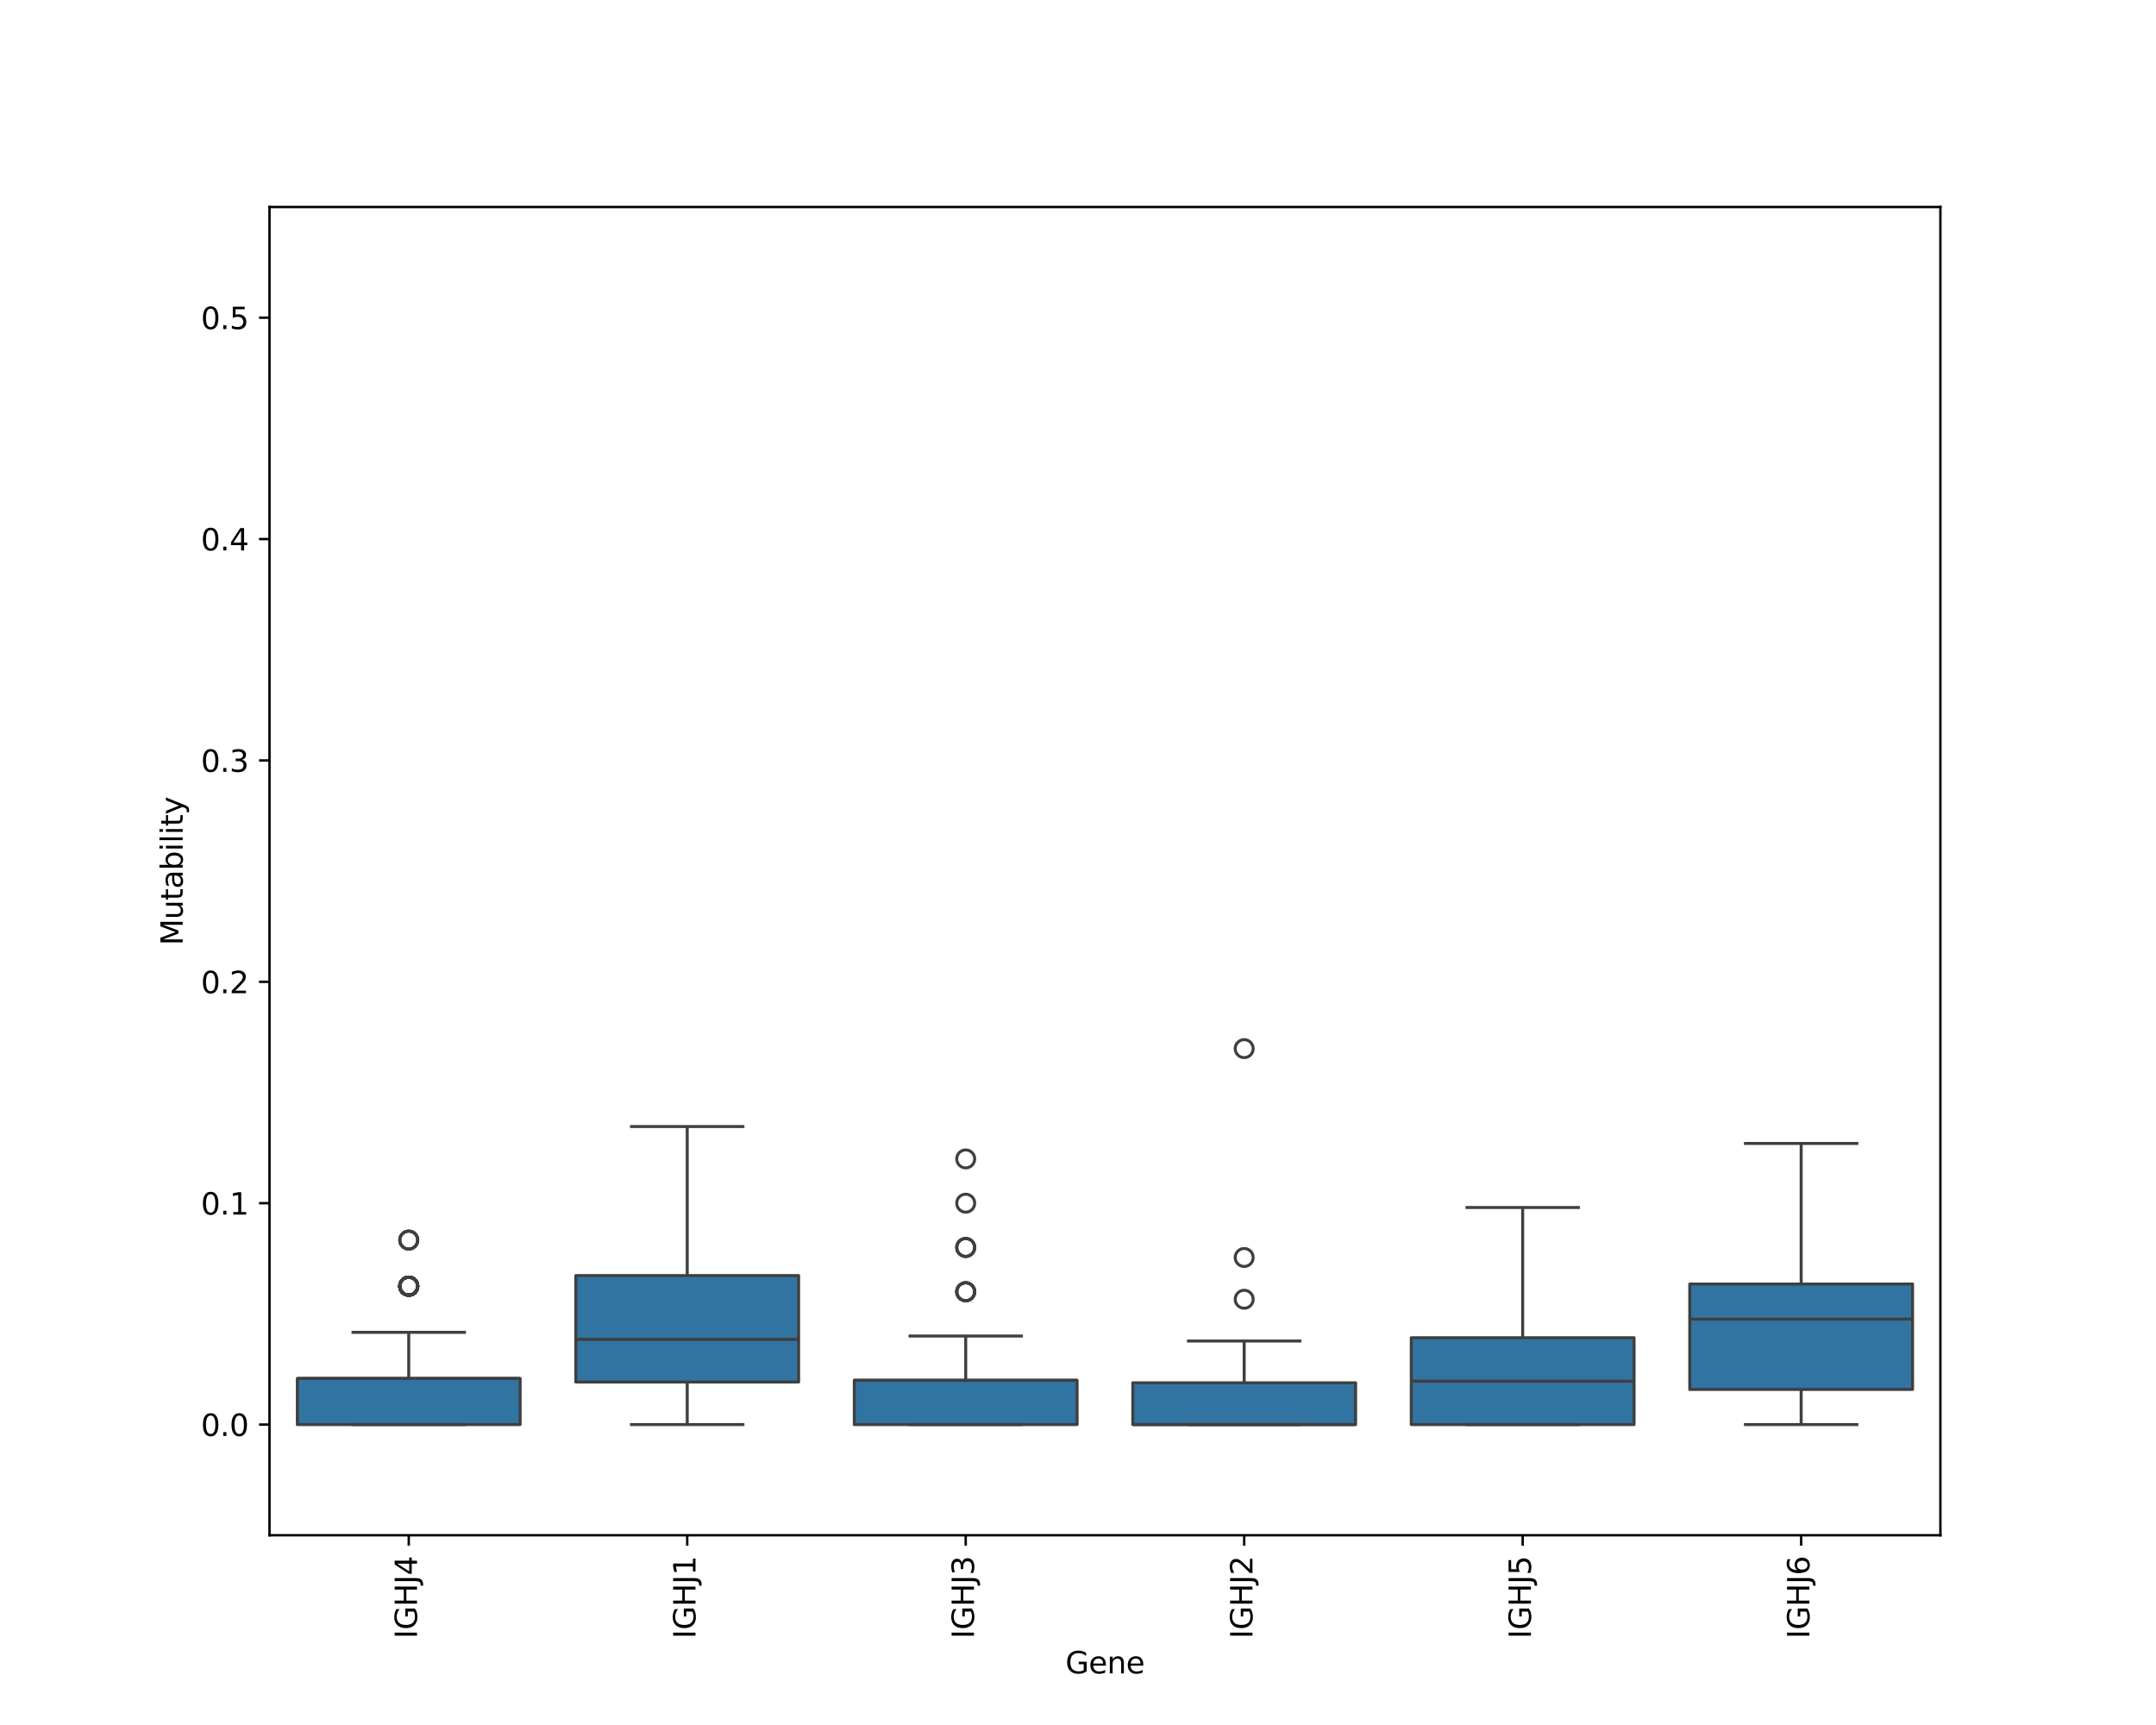 <?xml version="1.0" encoding="utf-8" standalone="no"?>
<!DOCTYPE svg PUBLIC "-//W3C//DTD SVG 1.1//EN"
  "http://www.w3.org/Graphics/SVG/1.1/DTD/svg11.dtd">
<svg xmlns:xlink="http://www.w3.org/1999/xlink" width="720pt" height="576pt" viewBox="0 0 720 576" xmlns="http://www.w3.org/2000/svg" version="1.1">
 <defs>
  <style type="text/css">*{stroke-linejoin: round; stroke-linecap: butt}</style>
 </defs>
 <g id="figure_1">
  <g id="patch_1">
   <path d="M 0 576 
L 720 576 
L 720 0 
L 0 0 
z
" style="fill: #ffffff"/>
  </g>
  <g id="axes_1">
   <g id="patch_2">
    <path d="M 90 512.64 
L 648 512.64 
L 648 69.12 
L 90 69.12 
z
" style="fill: #ffffff"/>
   </g>
   <g id="matplotlib.axis_1">
    <g id="xtick_1">
     <g id="line2d_1">
      <defs>
       <path id="m7b6766f73d" d="M 0 0 
L 0 3.5 
" style="stroke: #000000; stroke-width: 0.8"/>
      </defs>
      <g>
       <use xlink:href="#m7b6766f73d" x="136.5" y="512.64" style="stroke: #000000; stroke-width: 0.8"/>
      </g>
     </g>
     <g id="text_1">
      <!-- IGHJ4 -->
      <g transform="translate(139.259 547.171) rotate(-90) scale(0.1 -0.1)">
       <defs>
        <path id="DejaVuSans-49" d="M 628 4666 
L 1259 4666 
L 1259 0 
L 628 0 
L 628 4666 
z
" transform="scale(0.016)"/>
        <path id="DejaVuSans-47" d="M 3809 666 
L 3809 1919 
L 2778 1919 
L 2778 2438 
L 4434 2438 
L 4434 434 
Q 4069 175 3628 42 
Q 3188 -91 2688 -91 
Q 1594 -91 976 548 
Q 359 1188 359 2328 
Q 359 3472 976 4111 
Q 1594 4750 2688 4750 
Q 3144 4750 3555 4637 
Q 3966 4525 4313 4306 
L 4313 3634 
Q 3963 3931 3569 4081 
Q 3175 4231 2741 4231 
Q 1884 4231 1454 3753 
Q 1025 3275 1025 2328 
Q 1025 1384 1454 906 
Q 1884 428 2741 428 
Q 3075 428 3337 486 
Q 3600 544 3809 666 
z
" transform="scale(0.016)"/>
        <path id="DejaVuSans-48" d="M 628 4666 
L 1259 4666 
L 1259 2753 
L 3553 2753 
L 3553 4666 
L 4184 4666 
L 4184 0 
L 3553 0 
L 3553 2222 
L 1259 2222 
L 1259 0 
L 628 0 
L 628 4666 
z
" transform="scale(0.016)"/>
        <path id="DejaVuSans-4a" d="M 628 4666 
L 1259 4666 
L 1259 325 
Q 1259 -519 939 -900 
Q 619 -1281 -91 -1281 
L -331 -1281 
L -331 -750 
L -134 -750 
Q 284 -750 456 -515 
Q 628 -281 628 325 
L 628 4666 
z
" transform="scale(0.016)"/>
        <path id="DejaVuSans-34" d="M 2419 4116 
L 825 1625 
L 2419 1625 
L 2419 4116 
z
M 2253 4666 
L 3047 4666 
L 3047 1625 
L 3713 1625 
L 3713 1100 
L 3047 1100 
L 3047 0 
L 2419 0 
L 2419 1100 
L 313 1100 
L 313 1709 
L 2253 4666 
z
" transform="scale(0.016)"/>
       </defs>
       <use xlink:href="#DejaVuSans-49"/>
       <use xlink:href="#DejaVuSans-47" x="29.492"/>
       <use xlink:href="#DejaVuSans-48" x="106.982"/>
       <use xlink:href="#DejaVuSans-4a" x="182.178"/>
       <use xlink:href="#DejaVuSans-34" x="211.67"/>
      </g>
     </g>
    </g>
    <g id="xtick_2">
     <g id="line2d_2">
      <g>
       <use xlink:href="#m7b6766f73d" x="229.5" y="512.64" style="stroke: #000000; stroke-width: 0.8"/>
      </g>
     </g>
     <g id="text_2">
      <!-- IGHJ1 -->
      <g transform="translate(232.259 547.171) rotate(-90) scale(0.1 -0.1)">
       <defs>
        <path id="DejaVuSans-31" d="M 794 531 
L 1825 531 
L 1825 4091 
L 703 3866 
L 703 4441 
L 1819 4666 
L 2450 4666 
L 2450 531 
L 3481 531 
L 3481 0 
L 794 0 
L 794 531 
z
" transform="scale(0.016)"/>
       </defs>
       <use xlink:href="#DejaVuSans-49"/>
       <use xlink:href="#DejaVuSans-47" x="29.492"/>
       <use xlink:href="#DejaVuSans-48" x="106.982"/>
       <use xlink:href="#DejaVuSans-4a" x="182.178"/>
       <use xlink:href="#DejaVuSans-31" x="211.67"/>
      </g>
     </g>
    </g>
    <g id="xtick_3">
     <g id="line2d_3">
      <g>
       <use xlink:href="#m7b6766f73d" x="322.5" y="512.64" style="stroke: #000000; stroke-width: 0.8"/>
      </g>
     </g>
     <g id="text_3">
      <!-- IGHJ3 -->
      <g transform="translate(325.259 547.171) rotate(-90) scale(0.1 -0.1)">
       <defs>
        <path id="DejaVuSans-33" d="M 2597 2516 
Q 3050 2419 3304 2112 
Q 3559 1806 3559 1356 
Q 3559 666 3084 287 
Q 2609 -91 1734 -91 
Q 1441 -91 1130 -33 
Q 819 25 488 141 
L 488 750 
Q 750 597 1062 519 
Q 1375 441 1716 441 
Q 2309 441 2620 675 
Q 2931 909 2931 1356 
Q 2931 1769 2642 2001 
Q 2353 2234 1838 2234 
L 1294 2234 
L 1294 2753 
L 1863 2753 
Q 2328 2753 2575 2939 
Q 2822 3125 2822 3475 
Q 2822 3834 2567 4026 
Q 2313 4219 1838 4219 
Q 1578 4219 1281 4162 
Q 984 4106 628 3988 
L 628 4550 
Q 988 4650 1302 4700 
Q 1616 4750 1894 4750 
Q 2613 4750 3031 4423 
Q 3450 4097 3450 3541 
Q 3450 3153 3228 2886 
Q 3006 2619 2597 2516 
z
" transform="scale(0.016)"/>
       </defs>
       <use xlink:href="#DejaVuSans-49"/>
       <use xlink:href="#DejaVuSans-47" x="29.492"/>
       <use xlink:href="#DejaVuSans-48" x="106.982"/>
       <use xlink:href="#DejaVuSans-4a" x="182.178"/>
       <use xlink:href="#DejaVuSans-33" x="211.67"/>
      </g>
     </g>
    </g>
    <g id="xtick_4">
     <g id="line2d_4">
      <g>
       <use xlink:href="#m7b6766f73d" x="415.5" y="512.64" style="stroke: #000000; stroke-width: 0.8"/>
      </g>
     </g>
     <g id="text_4">
      <!-- IGHJ2 -->
      <g transform="translate(418.259 547.171) rotate(-90) scale(0.1 -0.1)">
       <defs>
        <path id="DejaVuSans-32" d="M 1228 531 
L 3431 531 
L 3431 0 
L 469 0 
L 469 531 
Q 828 903 1448 1529 
Q 2069 2156 2228 2338 
Q 2531 2678 2651 2914 
Q 2772 3150 2772 3378 
Q 2772 3750 2511 3984 
Q 2250 4219 1831 4219 
Q 1534 4219 1204 4116 
Q 875 4013 500 3803 
L 500 4441 
Q 881 4594 1212 4672 
Q 1544 4750 1819 4750 
Q 2544 4750 2975 4387 
Q 3406 4025 3406 3419 
Q 3406 3131 3298 2873 
Q 3191 2616 2906 2266 
Q 2828 2175 2409 1742 
Q 1991 1309 1228 531 
z
" transform="scale(0.016)"/>
       </defs>
       <use xlink:href="#DejaVuSans-49"/>
       <use xlink:href="#DejaVuSans-47" x="29.492"/>
       <use xlink:href="#DejaVuSans-48" x="106.982"/>
       <use xlink:href="#DejaVuSans-4a" x="182.178"/>
       <use xlink:href="#DejaVuSans-32" x="211.67"/>
      </g>
     </g>
    </g>
    <g id="xtick_5">
     <g id="line2d_5">
      <g>
       <use xlink:href="#m7b6766f73d" x="508.5" y="512.64" style="stroke: #000000; stroke-width: 0.8"/>
      </g>
     </g>
     <g id="text_5">
      <!-- IGHJ5 -->
      <g transform="translate(511.259 547.171) rotate(-90) scale(0.1 -0.1)">
       <defs>
        <path id="DejaVuSans-35" d="M 691 4666 
L 3169 4666 
L 3169 4134 
L 1269 4134 
L 1269 2991 
Q 1406 3038 1543 3061 
Q 1681 3084 1819 3084 
Q 2600 3084 3056 2656 
Q 3513 2228 3513 1497 
Q 3513 744 3044 326 
Q 2575 -91 1722 -91 
Q 1428 -91 1123 -41 
Q 819 9 494 109 
L 494 744 
Q 775 591 1075 516 
Q 1375 441 1709 441 
Q 2250 441 2565 725 
Q 2881 1009 2881 1497 
Q 2881 1984 2565 2268 
Q 2250 2553 1709 2553 
Q 1456 2553 1204 2497 
Q 953 2441 691 2322 
L 691 4666 
z
" transform="scale(0.016)"/>
       </defs>
       <use xlink:href="#DejaVuSans-49"/>
       <use xlink:href="#DejaVuSans-47" x="29.492"/>
       <use xlink:href="#DejaVuSans-48" x="106.982"/>
       <use xlink:href="#DejaVuSans-4a" x="182.178"/>
       <use xlink:href="#DejaVuSans-35" x="211.67"/>
      </g>
     </g>
    </g>
    <g id="xtick_6">
     <g id="line2d_6">
      <g>
       <use xlink:href="#m7b6766f73d" x="601.5" y="512.64" style="stroke: #000000; stroke-width: 0.8"/>
      </g>
     </g>
     <g id="text_6">
      <!-- IGHJ6 -->
      <g transform="translate(604.259 547.171) rotate(-90) scale(0.1 -0.1)">
       <defs>
        <path id="DejaVuSans-36" d="M 2113 2584 
Q 1688 2584 1439 2293 
Q 1191 2003 1191 1497 
Q 1191 994 1439 701 
Q 1688 409 2113 409 
Q 2538 409 2786 701 
Q 3034 994 3034 1497 
Q 3034 2003 2786 2293 
Q 2538 2584 2113 2584 
z
M 3366 4563 
L 3366 3988 
Q 3128 4100 2886 4159 
Q 2644 4219 2406 4219 
Q 1781 4219 1451 3797 
Q 1122 3375 1075 2522 
Q 1259 2794 1537 2939 
Q 1816 3084 2150 3084 
Q 2853 3084 3261 2657 
Q 3669 2231 3669 1497 
Q 3669 778 3244 343 
Q 2819 -91 2113 -91 
Q 1303 -91 875 529 
Q 447 1150 447 2328 
Q 447 3434 972 4092 
Q 1497 4750 2381 4750 
Q 2619 4750 2861 4703 
Q 3103 4656 3366 4563 
z
" transform="scale(0.016)"/>
       </defs>
       <use xlink:href="#DejaVuSans-49"/>
       <use xlink:href="#DejaVuSans-47" x="29.492"/>
       <use xlink:href="#DejaVuSans-48" x="106.982"/>
       <use xlink:href="#DejaVuSans-4a" x="182.178"/>
       <use xlink:href="#DejaVuSans-36" x="211.67"/>
      </g>
     </g>
    </g>
    <g id="text_7">
     <!-- Gene -->
     <g transform="translate(355.804 558.77) scale(0.1 -0.1)">
      <defs>
       <path id="DejaVuSans-65" d="M 3597 1894 
L 3597 1613 
L 953 1613 
Q 991 1019 1311 708 
Q 1631 397 2203 397 
Q 2534 397 2845 478 
Q 3156 559 3463 722 
L 3463 178 
Q 3153 47 2828 -22 
Q 2503 -91 2169 -91 
Q 1331 -91 842 396 
Q 353 884 353 1716 
Q 353 2575 817 3079 
Q 1281 3584 2069 3584 
Q 2775 3584 3186 3129 
Q 3597 2675 3597 1894 
z
M 3022 2063 
Q 3016 2534 2758 2815 
Q 2500 3097 2075 3097 
Q 1594 3097 1305 2825 
Q 1016 2553 972 2059 
L 3022 2063 
z
" transform="scale(0.016)"/>
       <path id="DejaVuSans-6e" d="M 3513 2113 
L 3513 0 
L 2938 0 
L 2938 2094 
Q 2938 2591 2744 2837 
Q 2550 3084 2163 3084 
Q 1697 3084 1428 2787 
Q 1159 2491 1159 1978 
L 1159 0 
L 581 0 
L 581 3500 
L 1159 3500 
L 1159 2956 
Q 1366 3272 1645 3428 
Q 1925 3584 2291 3584 
Q 2894 3584 3203 3211 
Q 3513 2838 3513 2113 
z
" transform="scale(0.016)"/>
      </defs>
      <use xlink:href="#DejaVuSans-47"/>
      <use xlink:href="#DejaVuSans-65" x="77.49"/>
      <use xlink:href="#DejaVuSans-6e" x="139.014"/>
      <use xlink:href="#DejaVuSans-65" x="202.393"/>
     </g>
    </g>
   </g>
   <g id="matplotlib.axis_2">
    <g id="ytick_1">
     <g id="line2d_7">
      <defs>
       <path id="m6971fbf564" d="M 0 0 
L -3.5 0 
" style="stroke: #000000; stroke-width: 0.8"/>
      </defs>
      <g>
       <use xlink:href="#m6971fbf564" x="90" y="475.68" style="stroke: #000000; stroke-width: 0.8"/>
      </g>
     </g>
     <g id="text_8">
      <!-- 0.0 -->
      <g transform="translate(67.097 479.479) scale(0.1 -0.1)">
       <defs>
        <path id="DejaVuSans-30" d="M 2034 4250 
Q 1547 4250 1301 3770 
Q 1056 3291 1056 2328 
Q 1056 1369 1301 889 
Q 1547 409 2034 409 
Q 2525 409 2770 889 
Q 3016 1369 3016 2328 
Q 3016 3291 2770 3770 
Q 2525 4250 2034 4250 
z
M 2034 4750 
Q 2819 4750 3233 4129 
Q 3647 3509 3647 2328 
Q 3647 1150 3233 529 
Q 2819 -91 2034 -91 
Q 1250 -91 836 529 
Q 422 1150 422 2328 
Q 422 3509 836 4129 
Q 1250 4750 2034 4750 
z
" transform="scale(0.016)"/>
        <path id="DejaVuSans-2e" d="M 684 794 
L 1344 794 
L 1344 0 
L 684 0 
L 684 794 
z
" transform="scale(0.016)"/>
       </defs>
       <use xlink:href="#DejaVuSans-30"/>
       <use xlink:href="#DejaVuSans-2e" x="63.623"/>
       <use xlink:href="#DejaVuSans-30" x="95.41"/>
      </g>
     </g>
    </g>
    <g id="ytick_2">
     <g id="line2d_8">
      <g>
       <use xlink:href="#m6971fbf564" x="90" y="401.76" style="stroke: #000000; stroke-width: 0.8"/>
      </g>
     </g>
     <g id="text_9">
      <!-- 0.1 -->
      <g transform="translate(67.097 405.559) scale(0.1 -0.1)">
       <use xlink:href="#DejaVuSans-30"/>
       <use xlink:href="#DejaVuSans-2e" x="63.623"/>
       <use xlink:href="#DejaVuSans-31" x="95.41"/>
      </g>
     </g>
    </g>
    <g id="ytick_3">
     <g id="line2d_9">
      <g>
       <use xlink:href="#m6971fbf564" x="90" y="327.84" style="stroke: #000000; stroke-width: 0.8"/>
      </g>
     </g>
     <g id="text_10">
      <!-- 0.2 -->
      <g transform="translate(67.097 331.639) scale(0.1 -0.1)">
       <use xlink:href="#DejaVuSans-30"/>
       <use xlink:href="#DejaVuSans-2e" x="63.623"/>
       <use xlink:href="#DejaVuSans-32" x="95.41"/>
      </g>
     </g>
    </g>
    <g id="ytick_4">
     <g id="line2d_10">
      <g>
       <use xlink:href="#m6971fbf564" x="90" y="253.92" style="stroke: #000000; stroke-width: 0.8"/>
      </g>
     </g>
     <g id="text_11">
      <!-- 0.3 -->
      <g transform="translate(67.097 257.719) scale(0.1 -0.1)">
       <use xlink:href="#DejaVuSans-30"/>
       <use xlink:href="#DejaVuSans-2e" x="63.623"/>
       <use xlink:href="#DejaVuSans-33" x="95.41"/>
      </g>
     </g>
    </g>
    <g id="ytick_5">
     <g id="line2d_11">
      <g>
       <use xlink:href="#m6971fbf564" x="90" y="180" style="stroke: #000000; stroke-width: 0.8"/>
      </g>
     </g>
     <g id="text_12">
      <!-- 0.4 -->
      <g transform="translate(67.097 183.799) scale(0.1 -0.1)">
       <use xlink:href="#DejaVuSans-30"/>
       <use xlink:href="#DejaVuSans-2e" x="63.623"/>
       <use xlink:href="#DejaVuSans-34" x="95.41"/>
      </g>
     </g>
    </g>
    <g id="ytick_6">
     <g id="line2d_12">
      <g>
       <use xlink:href="#m6971fbf564" x="90" y="106.08" style="stroke: #000000; stroke-width: 0.8"/>
      </g>
     </g>
     <g id="text_13">
      <!-- 0.5 -->
      <g transform="translate(67.097 109.879) scale(0.1 -0.1)">
       <use xlink:href="#DejaVuSans-30"/>
       <use xlink:href="#DejaVuSans-2e" x="63.623"/>
       <use xlink:href="#DejaVuSans-35" x="95.41"/>
      </g>
     </g>
    </g>
    <g id="text_14">
     <!-- Mutability -->
     <g transform="translate(61.017 315.648) rotate(-90) scale(0.1 -0.1)">
      <defs>
       <path id="DejaVuSans-4d" d="M 628 4666 
L 1569 4666 
L 2759 1491 
L 3956 4666 
L 4897 4666 
L 4897 0 
L 4281 0 
L 4281 4097 
L 3078 897 
L 2444 897 
L 1241 4097 
L 1241 0 
L 628 0 
L 628 4666 
z
" transform="scale(0.016)"/>
       <path id="DejaVuSans-75" d="M 544 1381 
L 544 3500 
L 1119 3500 
L 1119 1403 
Q 1119 906 1312 657 
Q 1506 409 1894 409 
Q 2359 409 2629 706 
Q 2900 1003 2900 1516 
L 2900 3500 
L 3475 3500 
L 3475 0 
L 2900 0 
L 2900 538 
Q 2691 219 2414 64 
Q 2138 -91 1772 -91 
Q 1169 -91 856 284 
Q 544 659 544 1381 
z
M 1991 3584 
L 1991 3584 
z
" transform="scale(0.016)"/>
       <path id="DejaVuSans-74" d="M 1172 4494 
L 1172 3500 
L 2356 3500 
L 2356 3053 
L 1172 3053 
L 1172 1153 
Q 1172 725 1289 603 
Q 1406 481 1766 481 
L 2356 481 
L 2356 0 
L 1766 0 
Q 1100 0 847 248 
Q 594 497 594 1153 
L 594 3053 
L 172 3053 
L 172 3500 
L 594 3500 
L 594 4494 
L 1172 4494 
z
" transform="scale(0.016)"/>
       <path id="DejaVuSans-61" d="M 2194 1759 
Q 1497 1759 1228 1600 
Q 959 1441 959 1056 
Q 959 750 1161 570 
Q 1363 391 1709 391 
Q 2188 391 2477 730 
Q 2766 1069 2766 1631 
L 2766 1759 
L 2194 1759 
z
M 3341 1997 
L 3341 0 
L 2766 0 
L 2766 531 
Q 2569 213 2275 61 
Q 1981 -91 1556 -91 
Q 1019 -91 701 211 
Q 384 513 384 1019 
Q 384 1609 779 1909 
Q 1175 2209 1959 2209 
L 2766 2209 
L 2766 2266 
Q 2766 2663 2505 2880 
Q 2244 3097 1772 3097 
Q 1472 3097 1187 3025 
Q 903 2953 641 2809 
L 641 3341 
Q 956 3463 1253 3523 
Q 1550 3584 1831 3584 
Q 2591 3584 2966 3190 
Q 3341 2797 3341 1997 
z
" transform="scale(0.016)"/>
       <path id="DejaVuSans-62" d="M 3116 1747 
Q 3116 2381 2855 2742 
Q 2594 3103 2138 3103 
Q 1681 3103 1420 2742 
Q 1159 2381 1159 1747 
Q 1159 1113 1420 752 
Q 1681 391 2138 391 
Q 2594 391 2855 752 
Q 3116 1113 3116 1747 
z
M 1159 2969 
Q 1341 3281 1617 3432 
Q 1894 3584 2278 3584 
Q 2916 3584 3314 3078 
Q 3713 2572 3713 1747 
Q 3713 922 3314 415 
Q 2916 -91 2278 -91 
Q 1894 -91 1617 61 
Q 1341 213 1159 525 
L 1159 0 
L 581 0 
L 581 4863 
L 1159 4863 
L 1159 2969 
z
" transform="scale(0.016)"/>
       <path id="DejaVuSans-69" d="M 603 3500 
L 1178 3500 
L 1178 0 
L 603 0 
L 603 3500 
z
M 603 4863 
L 1178 4863 
L 1178 4134 
L 603 4134 
L 603 4863 
z
" transform="scale(0.016)"/>
       <path id="DejaVuSans-6c" d="M 603 4863 
L 1178 4863 
L 1178 0 
L 603 0 
L 603 4863 
z
" transform="scale(0.016)"/>
       <path id="DejaVuSans-79" d="M 2059 -325 
Q 1816 -950 1584 -1140 
Q 1353 -1331 966 -1331 
L 506 -1331 
L 506 -850 
L 844 -850 
Q 1081 -850 1212 -737 
Q 1344 -625 1503 -206 
L 1606 56 
L 191 3500 
L 800 3500 
L 1894 763 
L 2988 3500 
L 3597 3500 
L 2059 -325 
z
" transform="scale(0.016)"/>
      </defs>
      <use xlink:href="#DejaVuSans-4d"/>
      <use xlink:href="#DejaVuSans-75" x="86.279"/>
      <use xlink:href="#DejaVuSans-74" x="149.658"/>
      <use xlink:href="#DejaVuSans-61" x="188.867"/>
      <use xlink:href="#DejaVuSans-62" x="250.146"/>
      <use xlink:href="#DejaVuSans-69" x="313.623"/>
      <use xlink:href="#DejaVuSans-6c" x="341.406"/>
      <use xlink:href="#DejaVuSans-69" x="369.189"/>
      <use xlink:href="#DejaVuSans-74" x="396.973"/>
      <use xlink:href="#DejaVuSans-79" x="436.182"/>
     </g>
    </g>
   </g>
   <g id="patch_3">
    <path d="M 99.3 475.68 
L 173.7 475.68 
L 173.7 460.28 
L 99.3 460.28 
L 99.3 475.68 
z
" clip-path="url(#p21ffd69217)" style="fill: #3274a1; stroke: #3f3f3f; stroke-linejoin: miter"/>
   </g>
   <g id="line2d_13">
    <path d="M 136.5 475.68 
L 136.5 475.68 
" clip-path="url(#p21ffd69217)" style="fill: none; stroke: #3f3f3f"/>
   </g>
   <g id="line2d_14">
    <path d="M 136.5 460.28 
L 136.5 444.88 
" clip-path="url(#p21ffd69217)" style="fill: none; stroke: #3f3f3f"/>
   </g>
   <g id="line2d_15">
    <path d="M 117.9 475.68 
L 155.1 475.68 
" clip-path="url(#p21ffd69217)" style="fill: none; stroke: #3f3f3f; stroke-linecap: square"/>
   </g>
   <g id="line2d_16">
    <path d="M 117.9 444.88 
L 155.1 444.88 
" clip-path="url(#p21ffd69217)" style="fill: none; stroke: #3f3f3f; stroke-linecap: square"/>
   </g>
   <g id="line2d_17">
    <defs>
     <path id="mc004ff1729" d="M 0 3 
C 0.796 3 1.559 2.684 2.121 2.121 
C 2.684 1.559 3 0.796 3 0 
C 3 -0.796 2.684 -1.559 2.121 -2.121 
C 1.559 -2.684 0.796 -3 0 -3 
C -0.796 -3 -1.559 -2.684 -2.121 -2.121 
C -2.684 -1.559 -3 -0.796 -3 0 
C -3 0.796 -2.684 1.559 -2.121 2.121 
C -1.559 2.684 -0.796 3 0 3 
z
" style="stroke: #3f3f3f"/>
    </defs>
    <g clip-path="url(#p21ffd69217)">
     <use xlink:href="#mc004ff1729" x="136.5" y="429.48" style="fill-opacity: 0; stroke: #3f3f3f"/>
     <use xlink:href="#mc004ff1729" x="136.5" y="429.48" style="fill-opacity: 0; stroke: #3f3f3f"/>
     <use xlink:href="#mc004ff1729" x="136.5" y="429.48" style="fill-opacity: 0; stroke: #3f3f3f"/>
     <use xlink:href="#mc004ff1729" x="136.5" y="414.08" style="fill-opacity: 0; stroke: #3f3f3f"/>
     <use xlink:href="#mc004ff1729" x="136.5" y="429.48" style="fill-opacity: 0; stroke: #3f3f3f"/>
     <use xlink:href="#mc004ff1729" x="136.5" y="429.48" style="fill-opacity: 0; stroke: #3f3f3f"/>
     <use xlink:href="#mc004ff1729" x="136.5" y="429.48" style="fill-opacity: 0; stroke: #3f3f3f"/>
     <use xlink:href="#mc004ff1729" x="136.5" y="429.48" style="fill-opacity: 0; stroke: #3f3f3f"/>
     <use xlink:href="#mc004ff1729" x="136.5" y="429.48" style="fill-opacity: 0; stroke: #3f3f3f"/>
     <use xlink:href="#mc004ff1729" x="136.5" y="429.48" style="fill-opacity: 0; stroke: #3f3f3f"/>
     <use xlink:href="#mc004ff1729" x="136.5" y="429.48" style="fill-opacity: 0; stroke: #3f3f3f"/>
     <use xlink:href="#mc004ff1729" x="136.5" y="429.48" style="fill-opacity: 0; stroke: #3f3f3f"/>
     <use xlink:href="#mc004ff1729" x="136.5" y="429.48" style="fill-opacity: 0; stroke: #3f3f3f"/>
     <use xlink:href="#mc004ff1729" x="136.5" y="429.48" style="fill-opacity: 0; stroke: #3f3f3f"/>
     <use xlink:href="#mc004ff1729" x="136.5" y="429.48" style="fill-opacity: 0; stroke: #3f3f3f"/>
     <use xlink:href="#mc004ff1729" x="136.5" y="429.48" style="fill-opacity: 0; stroke: #3f3f3f"/>
     <use xlink:href="#mc004ff1729" x="136.5" y="429.48" style="fill-opacity: 0; stroke: #3f3f3f"/>
     <use xlink:href="#mc004ff1729" x="136.5" y="429.48" style="fill-opacity: 0; stroke: #3f3f3f"/>
     <use xlink:href="#mc004ff1729" x="136.5" y="429.48" style="fill-opacity: 0; stroke: #3f3f3f"/>
     <use xlink:href="#mc004ff1729" x="136.5" y="429.48" style="fill-opacity: 0; stroke: #3f3f3f"/>
     <use xlink:href="#mc004ff1729" x="136.5" y="414.08" style="fill-opacity: 0; stroke: #3f3f3f"/>
     <use xlink:href="#mc004ff1729" x="136.5" y="429.48" style="fill-opacity: 0; stroke: #3f3f3f"/>
     <use xlink:href="#mc004ff1729" x="136.5" y="429.48" style="fill-opacity: 0; stroke: #3f3f3f"/>
     <use xlink:href="#mc004ff1729" x="136.5" y="429.48" style="fill-opacity: 0; stroke: #3f3f3f"/>
     <use xlink:href="#mc004ff1729" x="136.5" y="429.48" style="fill-opacity: 0; stroke: #3f3f3f"/>
     <use xlink:href="#mc004ff1729" x="136.5" y="429.48" style="fill-opacity: 0; stroke: #3f3f3f"/>
     <use xlink:href="#mc004ff1729" x="136.5" y="429.48" style="fill-opacity: 0; stroke: #3f3f3f"/>
     <use xlink:href="#mc004ff1729" x="136.5" y="429.48" style="fill-opacity: 0; stroke: #3f3f3f"/>
     <use xlink:href="#mc004ff1729" x="136.5" y="429.48" style="fill-opacity: 0; stroke: #3f3f3f"/>
     <use xlink:href="#mc004ff1729" x="136.5" y="429.48" style="fill-opacity: 0; stroke: #3f3f3f"/>
     <use xlink:href="#mc004ff1729" x="136.5" y="429.48" style="fill-opacity: 0; stroke: #3f3f3f"/>
     <use xlink:href="#mc004ff1729" x="136.5" y="414.08" style="fill-opacity: 0; stroke: #3f3f3f"/>
     <use xlink:href="#mc004ff1729" x="136.5" y="429.48" style="fill-opacity: 0; stroke: #3f3f3f"/>
     <use xlink:href="#mc004ff1729" x="136.5" y="429.48" style="fill-opacity: 0; stroke: #3f3f3f"/>
     <use xlink:href="#mc004ff1729" x="136.5" y="429.48" style="fill-opacity: 0; stroke: #3f3f3f"/>
     <use xlink:href="#mc004ff1729" x="136.5" y="429.48" style="fill-opacity: 0; stroke: #3f3f3f"/>
    </g>
   </g>
   <g id="patch_4">
    <path d="M 192.3 461.465 
L 266.7 461.465 
L 266.7 425.926 
L 192.3 425.926 
L 192.3 461.465 
z
" clip-path="url(#p21ffd69217)" style="fill: #3274a1; stroke: #3f3f3f; stroke-linejoin: miter"/>
   </g>
   <g id="line2d_18">
    <path d="M 229.5 461.465 
L 229.5 475.68 
" clip-path="url(#p21ffd69217)" style="fill: none; stroke: #3f3f3f"/>
   </g>
   <g id="line2d_19">
    <path d="M 229.5 425.926 
L 229.5 376.172 
" clip-path="url(#p21ffd69217)" style="fill: none; stroke: #3f3f3f"/>
   </g>
   <g id="line2d_20">
    <path d="M 210.9 475.68 
L 248.1 475.68 
" clip-path="url(#p21ffd69217)" style="fill: none; stroke: #3f3f3f; stroke-linecap: square"/>
   </g>
   <g id="line2d_21">
    <path d="M 210.9 376.172 
L 248.1 376.172 
" clip-path="url(#p21ffd69217)" style="fill: none; stroke: #3f3f3f; stroke-linecap: square"/>
   </g>
   <g id="line2d_22"/>
   <g id="patch_5">
    <path d="M 285.3 475.68 
L 359.7 475.68 
L 359.7 460.896 
L 285.3 460.896 
L 285.3 475.68 
z
" clip-path="url(#p21ffd69217)" style="fill: #3274a1; stroke: #3f3f3f; stroke-linejoin: miter"/>
   </g>
   <g id="line2d_23">
    <path d="M 322.5 475.68 
L 322.5 475.68 
" clip-path="url(#p21ffd69217)" style="fill: none; stroke: #3f3f3f"/>
   </g>
   <g id="line2d_24">
    <path d="M 322.5 460.896 
L 322.5 446.112 
" clip-path="url(#p21ffd69217)" style="fill: none; stroke: #3f3f3f"/>
   </g>
   <g id="line2d_25">
    <path d="M 303.9 475.68 
L 341.1 475.68 
" clip-path="url(#p21ffd69217)" style="fill: none; stroke: #3f3f3f; stroke-linecap: square"/>
   </g>
   <g id="line2d_26">
    <path d="M 303.9 446.112 
L 341.1 446.112 
" clip-path="url(#p21ffd69217)" style="fill: none; stroke: #3f3f3f; stroke-linecap: square"/>
   </g>
   <g id="line2d_27">
    <g clip-path="url(#p21ffd69217)">
     <use xlink:href="#mc004ff1729" x="322.5" y="386.976" style="fill-opacity: 0; stroke: #3f3f3f"/>
     <use xlink:href="#mc004ff1729" x="322.5" y="431.328" style="fill-opacity: 0; stroke: #3f3f3f"/>
     <use xlink:href="#mc004ff1729" x="322.5" y="401.76" style="fill-opacity: 0; stroke: #3f3f3f"/>
     <use xlink:href="#mc004ff1729" x="322.5" y="431.328" style="fill-opacity: 0; stroke: #3f3f3f"/>
     <use xlink:href="#mc004ff1729" x="322.5" y="431.328" style="fill-opacity: 0; stroke: #3f3f3f"/>
     <use xlink:href="#mc004ff1729" x="322.5" y="431.328" style="fill-opacity: 0; stroke: #3f3f3f"/>
     <use xlink:href="#mc004ff1729" x="322.5" y="416.544" style="fill-opacity: 0; stroke: #3f3f3f"/>
     <use xlink:href="#mc004ff1729" x="322.5" y="416.544" style="fill-opacity: 0; stroke: #3f3f3f"/>
     <use xlink:href="#mc004ff1729" x="322.5" y="416.544" style="fill-opacity: 0; stroke: #3f3f3f"/>
    </g>
   </g>
   <g id="patch_6">
    <path d="M 378.3 475.68 
L 452.7 475.68 
L 452.7 461.733 
L 378.3 461.733 
L 378.3 475.68 
z
" clip-path="url(#p21ffd69217)" style="fill: #3274a1; stroke: #3f3f3f; stroke-linejoin: miter"/>
   </g>
   <g id="line2d_28">
    <path d="M 415.5 475.68 
L 415.5 475.68 
" clip-path="url(#p21ffd69217)" style="fill: none; stroke: #3f3f3f"/>
   </g>
   <g id="line2d_29">
    <path d="M 415.5 461.733 
L 415.5 447.786 
" clip-path="url(#p21ffd69217)" style="fill: none; stroke: #3f3f3f"/>
   </g>
   <g id="line2d_30">
    <path d="M 396.9 475.68 
L 434.1 475.68 
" clip-path="url(#p21ffd69217)" style="fill: none; stroke: #3f3f3f; stroke-linecap: square"/>
   </g>
   <g id="line2d_31">
    <path d="M 396.9 447.786 
L 434.1 447.786 
" clip-path="url(#p21ffd69217)" style="fill: none; stroke: #3f3f3f; stroke-linecap: square"/>
   </g>
   <g id="line2d_32">
    <g clip-path="url(#p21ffd69217)">
     <use xlink:href="#mc004ff1729" x="415.5" y="350.155" style="fill-opacity: 0; stroke: #3f3f3f"/>
     <use xlink:href="#mc004ff1729" x="415.5" y="419.891" style="fill-opacity: 0; stroke: #3f3f3f"/>
     <use xlink:href="#mc004ff1729" x="415.5" y="433.838" style="fill-opacity: 0; stroke: #3f3f3f"/>
    </g>
   </g>
   <g id="patch_7">
    <path d="M 471.3 475.68 
L 545.7 475.68 
L 545.7 446.692 
L 471.3 446.692 
L 471.3 475.68 
z
" clip-path="url(#p21ffd69217)" style="fill: #3274a1; stroke: #3f3f3f; stroke-linejoin: miter"/>
   </g>
   <g id="line2d_33">
    <path d="M 508.5 475.68 
L 508.5 475.68 
" clip-path="url(#p21ffd69217)" style="fill: none; stroke: #3f3f3f"/>
   </g>
   <g id="line2d_34">
    <path d="M 508.5 446.692 
L 508.5 403.209 
" clip-path="url(#p21ffd69217)" style="fill: none; stroke: #3f3f3f"/>
   </g>
   <g id="line2d_35">
    <path d="M 489.9 475.68 
L 527.1 475.68 
" clip-path="url(#p21ffd69217)" style="fill: none; stroke: #3f3f3f; stroke-linecap: square"/>
   </g>
   <g id="line2d_36">
    <path d="M 489.9 403.209 
L 527.1 403.209 
" clip-path="url(#p21ffd69217)" style="fill: none; stroke: #3f3f3f; stroke-linecap: square"/>
   </g>
   <g id="line2d_37"/>
   <g id="patch_8">
    <path d="M 564.3 463.947 
L 638.7 463.947 
L 638.7 428.747 
L 564.3 428.747 
L 564.3 463.947 
z
" clip-path="url(#p21ffd69217)" style="fill: #3274a1; stroke: #3f3f3f; stroke-linejoin: miter"/>
   </g>
   <g id="line2d_38">
    <path d="M 601.5 463.947 
L 601.5 475.68 
" clip-path="url(#p21ffd69217)" style="fill: none; stroke: #3f3f3f"/>
   </g>
   <g id="line2d_39">
    <path d="M 601.5 428.747 
L 601.5 381.813 
" clip-path="url(#p21ffd69217)" style="fill: none; stroke: #3f3f3f"/>
   </g>
   <g id="line2d_40">
    <path d="M 582.9 475.68 
L 620.1 475.68 
" clip-path="url(#p21ffd69217)" style="fill: none; stroke: #3f3f3f; stroke-linecap: square"/>
   </g>
   <g id="line2d_41">
    <path d="M 582.9 381.813 
L 620.1 381.813 
" clip-path="url(#p21ffd69217)" style="fill: none; stroke: #3f3f3f; stroke-linecap: square"/>
   </g>
   <g id="line2d_42"/>
   <g id="line2d_43">
    <path d="M 99.3 460.28 
L 173.7 460.28 
" clip-path="url(#p21ffd69217)" style="fill: none; stroke: #3f3f3f"/>
   </g>
   <g id="line2d_44">
    <path d="M 192.3 447.249 
L 266.7 447.249 
" clip-path="url(#p21ffd69217)" style="fill: none; stroke: #3f3f3f"/>
   </g>
   <g id="line2d_45">
    <path d="M 285.3 460.896 
L 359.7 460.896 
" clip-path="url(#p21ffd69217)" style="fill: none; stroke: #3f3f3f"/>
   </g>
   <g id="line2d_46">
    <path d="M 378.3 475.68 
L 452.7 475.68 
" clip-path="url(#p21ffd69217)" style="fill: none; stroke: #3f3f3f"/>
   </g>
   <g id="line2d_47">
    <path d="M 471.3 461.186 
L 545.7 461.186 
" clip-path="url(#p21ffd69217)" style="fill: none; stroke: #3f3f3f"/>
   </g>
   <g id="line2d_48">
    <path d="M 564.3 440.48 
L 638.7 440.48 
" clip-path="url(#p21ffd69217)" style="fill: none; stroke: #3f3f3f"/>
   </g>
   <g id="patch_9">
    <path d="M 90 512.64 
L 90 69.12 
" style="fill: none; stroke: #000000; stroke-width: 0.8; stroke-linejoin: miter; stroke-linecap: square"/>
   </g>
   <g id="patch_10">
    <path d="M 648 512.64 
L 648 69.12 
" style="fill: none; stroke: #000000; stroke-width: 0.8; stroke-linejoin: miter; stroke-linecap: square"/>
   </g>
   <g id="patch_11">
    <path d="M 90 512.64 
L 648 512.64 
" style="fill: none; stroke: #000000; stroke-width: 0.8; stroke-linejoin: miter; stroke-linecap: square"/>
   </g>
   <g id="patch_12">
    <path d="M 90 69.12 
L 648 69.12 
" style="fill: none; stroke: #000000; stroke-width: 0.8; stroke-linejoin: miter; stroke-linecap: square"/>
   </g>
  </g>
 </g>
 <defs>
  <clipPath id="p21ffd69217">
   <rect x="90" y="69.12" width="558" height="443.52"/>
  </clipPath>
 </defs>
</svg>
